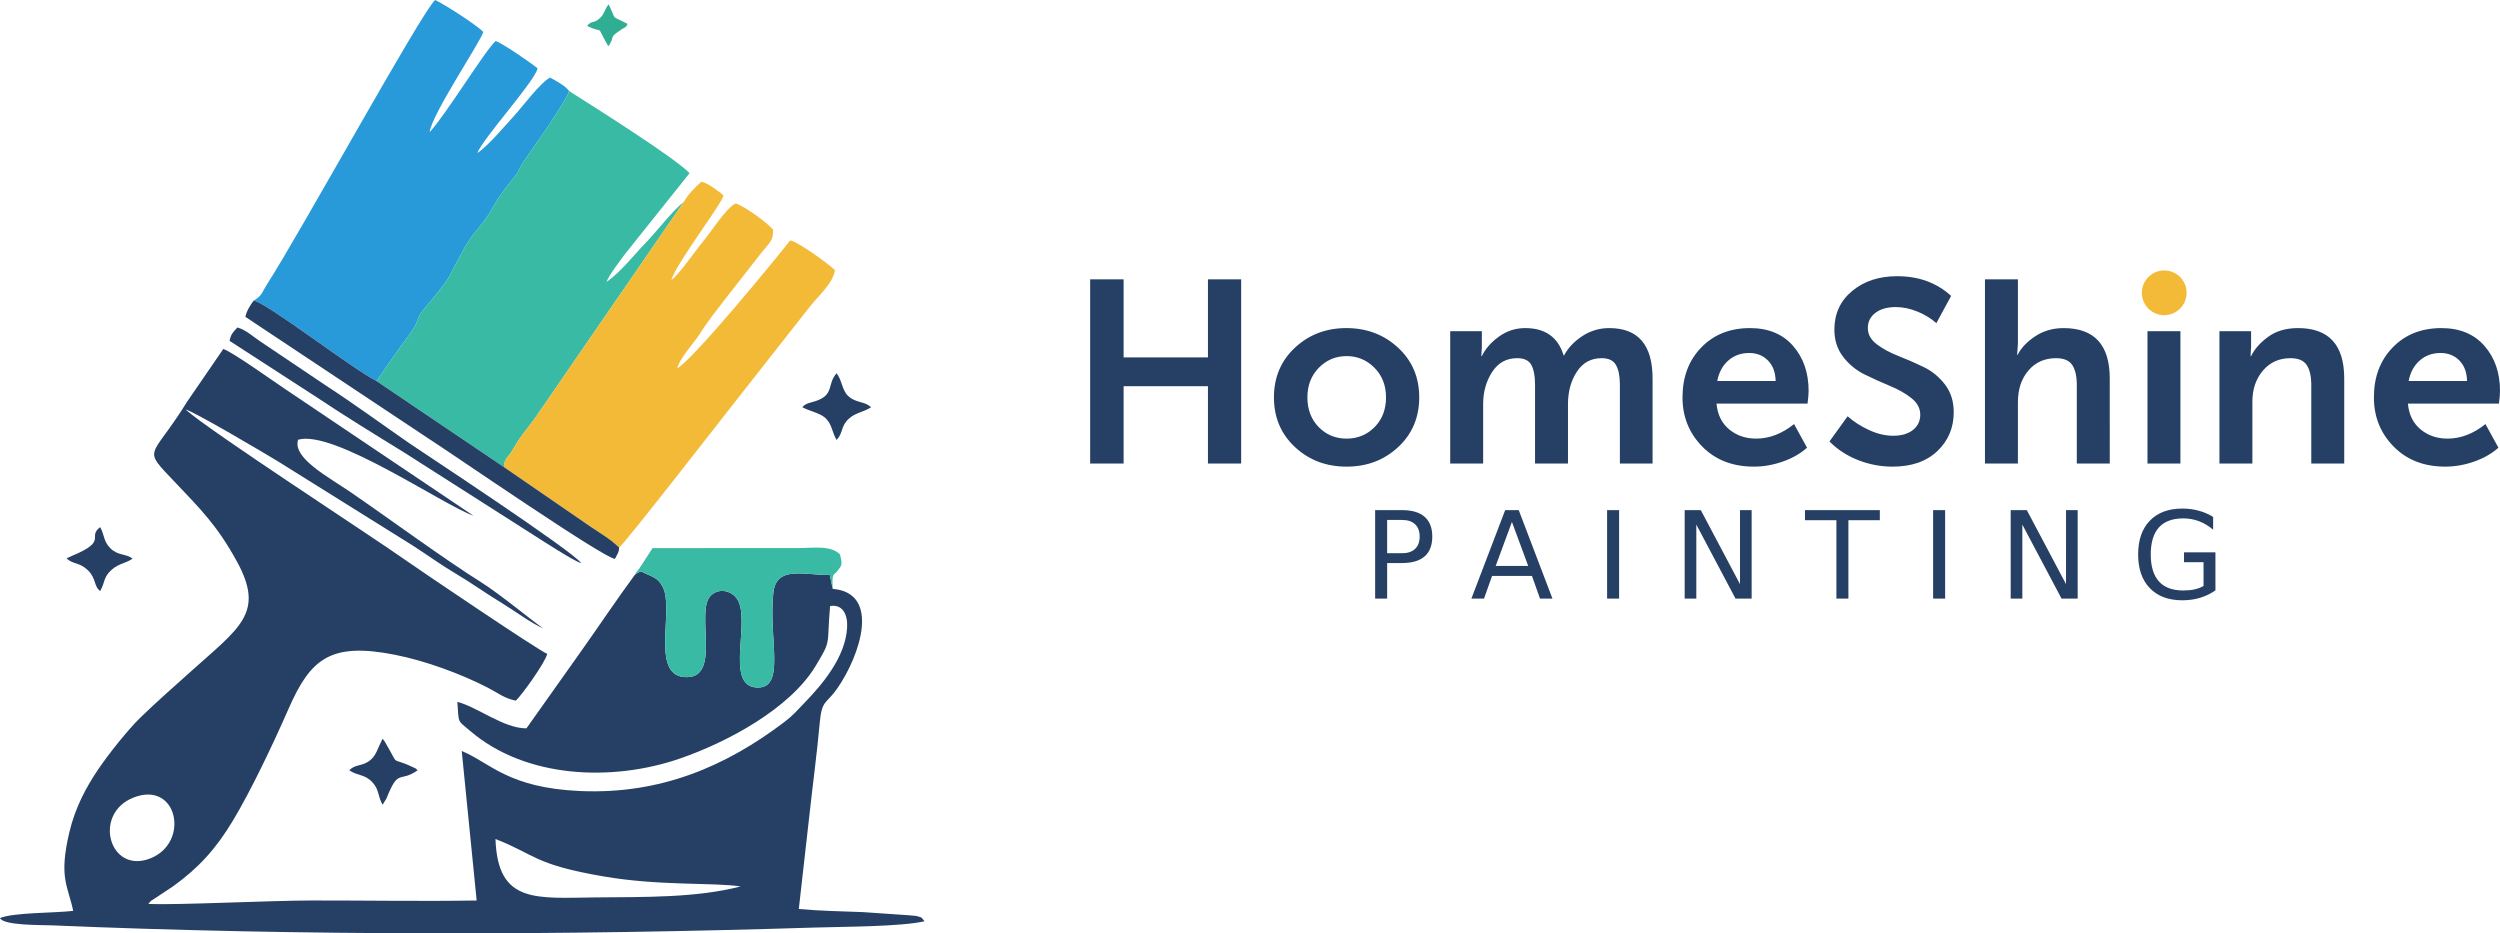 <svg xmlns="http://www.w3.org/2000/svg" xml:space="preserve" width="344.238" height="128.517" version="1.0" style="shape-rendering:geometricPrecision;text-rendering:geometricPrecision;image-rendering:optimizeQuality;fill-rule:evenodd;clip-rule:evenodd" viewBox="0 0 4890.75 1825.9"><defs><style>.fil0{fill:#264065}.fil2{fill:#39baa5}.fil3{fill:#f3ba37}</style></defs><g id="Слой_x0020_1"><g id="_2740317138560"><path class="fil0" d="M969.29 1641.37c77.97 30.27 74.55 49.69 211.2 73.14 110.76 19.01 215.42 11.48 268.37 19.63-86.38 22.38-187.31 20.55-281.87 21.44-117.94 1.12-193.35 13.23-197.7-114.2zm-708.02-81.15c86.53-33.88 111.04 88.82 32.23 119.28-79.78 30.84-112.66-87.78-32.23-119.28m1367.77-408.28-5.76-27.21c-49.15.87-104.39-19.21-110.38 34.72-10.03 90.36 26.02 189.71-33.68 185.47-62.56-4.46-7.89-135.03-38.45-174.79-12.58-16.37-36.55-19.28-50.71-4.45-30.71 32.18 24.14 166.06-52.34 158.76-64.82-6.2-18.57-132.33-41.05-175.83-10.42-20.17-20.12-19.24-42.85-30.95-6.58 3.46-7.63 3.03-12.09 7.17-36.9 50.17-69.24 98.94-105.59 150.13l-106.26 149.9c-43.88.4-95.91-41.81-135.19-51.78 3.42 43.98-1.02 34.52 25.48 57.15 108.96 93.03 277.98 99.07 409.3 53.94 93.69-32.2 215.72-98.03 265.63-180.57 32.26-53.38 21.87-38.1 28.77-117.98 24.81-4.18 34.51 16.93 33.39 41.14-2.69 58.29-48.74 112.24-82.53 147.25-16.68 17.27-23.37 25.65-40.38 38.54-114.82 87.07-242.55 141.67-398.96 134.95-141.89-6.1-175.99-55.15-232.12-78.37l29.21 292.5c-106.23 1.78-215.33-.17-321.97-.03-81.72.1-264.35 9.2-320.24 6.84 7.08-8.59 2.63-4.24 13.77-11.6l35.37-23.51c49.2-35.69 82.77-72.15 116.59-128.5 34.95-58.22 77.29-147.1 108.67-218.56 42.82-97.49 81.72-130.39 208.36-105.24 59.93 11.9 127.81 36.92 180.7 63.99 20.92 10.7 32.36 21.08 55.39 25.67 12.11-11.31 56.97-73.72 61.54-91.55-14.57-4.77-251.77-165.44-270.61-178.75-77.21-54.52-387.91-255.64-437.19-299.36 14.72 2.82 157.07 86.9 181.23 101.73l262.19 163.76c29.68 19.07 56.24 38.62 86.05 56.12 28.07 16.48 58.68 38.5 86.7 55.34 24 14.4 61.55 42.29 83.69 51.21-16.52-10.59-84.65-67.23-122.85-91.07-69.32-43.23-181.44-125.63-254.52-175.66-42.42-29.05-113.7-66.43-102.17-102.23 69.54-20.24 281.78 126.81 343.06 148.68L558.59 761.64c-22.62-14.98-102.98-72.6-121.74-78.98l-70.51 102.75c-71.86 116.43-90.42 87.75-22.48 159.5 47.9 50.59 80.81 82.84 119.33 152.97 56.21 102.37 5.31 129.86-93.79 219.27-31.88 28.78-60.46 53.36-94.89 86.79-24.12 23.41-61.53 70.49-81.65 100.05-23.47 34.48-45.54 74.76-57.19 124.17-21.07 89.37-2.9 104.01 7.53 153.77-35.61 4.34-117.14 2.97-143.18 14.07 6.77 14.87 81.51 13.4 101.37 14.25 484.27 20.65 1007.99 19.63 1491.99 4.31 54.45-1.72 169.27-1.53 215.28-12.33-8.05-9.23-1.94-6.09-15.94-10.32-.46-.14-13.45-1.32-13.83-1.35l-90.86-6.22c-42.45-1.55-83.91-2.33-125.32-6.09l20.73-183.62c6.53-59.6 14.76-119.97 20.25-180.96 4.1-45.42 12.87-35.96 34.4-67.09 45.1-65.19 85.18-186.81-9.04-194.61z"/><path d="M496.28 588.11c25.03 3.5 191.82 132.73 240.29 157.3l48.77-69.92c41.26-53.43 24.49-42.13 38.94-64.14.42-.65 1.1-1.6 1.55-2.22.44-.61 1.18-1.51 1.65-2.12.48-.6 1.26-1.46 1.75-2.06 12.08-14.56 46.7-54.57 52.51-69.76l26.49-49.44c.45-.78 1.04-1.78 1.5-2.56 17.16-28.94 28.94-38.29 41.54-56.6 15.53-22.56 15.62-31.02 47.39-70.62 20.9-26.04 10.97-15.43 23.19-36.25l48.58-69.73c8.73-14.19 39.37-58.36 43.07-71.76-7.27-10.33-25.02-19.67-37.27-26.41-18.19 8.59-54.21 56.95-69.75 73.86-16.86 18.34-51.1 59.57-72.72 73.83 10.36-28.4 114.62-142.65 117.81-165.94-12.14-10.04-68.78-49.16-81.9-53.34-19.88 17.25-96.77 143.24-129.14 178.28 3.75-34.48 99.83-176.92 104.9-195.98C932.47 48.67 866.59 6.67 851.27.02 826.09 21.14 588.53 453.3 522.9 555.32c-10.48 16.3-9.87 22.94-26.6 32.8z" style="fill:#299ad9"/><path class="fil2" d="M736.56 745.4 985.7 913.66c1.11-18.03 8.31-17.62 18.34-35.38 16.78-29.71 29.49-41.03 45.63-64.74l288.17-418.78c-25.02 20.31-51.13 56.04-74.36 79.9-21.67 22.26-49.73 58.17-76.92 76.96 4.18-12.68 27.53-43.02 36.1-54.58L1349 338.79c-27.05-28.94-185.13-128.7-235.53-160.58-3.69 13.4-34.33 57.57-43.07 71.76l-48.58 69.73c-12.22 20.82-2.29 10.21-23.19 36.25-31.77 39.6-31.86 48.06-47.39 70.62-12.6 18.31-24.38 27.66-41.54 56.6-.46.78-1.05 1.78-1.5 2.56l-26.49 49.44c-5.81 15.19-40.43 55.2-52.51 69.76-.49.6-1.27 1.46-1.75 2.06-.47.61-1.21 1.51-1.65 2.12-.45.62-1.13 1.57-1.55 2.22-14.45 22.02 2.33 10.71-38.94 64.14l-48.77 69.92z"/><path class="fil3" d="m1337.84 394.77-288.17 418.78c-16.14 23.71-28.85 35.03-45.63 64.74-10.03 17.76-17.23 17.34-18.34 35.38l168.95 116.2c20.84 14 38.68 24.13 56.58 41.22 10.43-6.98 200.19-251.26 214.04-268.79l158.07-201.14c15.89-21.01 46.45-46.16 50-72.92-13.43-12.77-72.95-55.86-87.46-57.92-35.76 45.28-186.24 228.6-220.63 250.23 2.43-17.61 35.12-53.23 44.67-68.64 14.66-23.69 31.79-44.52 48.12-66.03l74.56-95.32c10.47-13.02 20.71-19.57 19.83-41.25-10.23-13.01-56.45-46.16-73.11-51.38-18.17 7.86-48.42 56.05-63.76 74.32-15.74 18.74-48.56 67.12-62.22 75.34 10.74-34.14 98.94-148.75 102.18-165.38-8.7-7.2-30.68-24.46-43.29-26.7-11.71 9.79-27.53 26.65-34.38 39.27z"/><path class="fil2" d="M1241.72 1124.83c4.46-4.15 5.51-3.72 12.09-7.17 22.72 11.71 32.42 10.78 42.85 30.95 22.48 43.5-23.77 169.64 41.05 175.83 76.48 7.3 21.62-126.58 52.34-158.76 14.16-14.83 38.13-11.93 50.71 4.45 30.56 39.76-24.11 170.32 38.45 174.79 59.7 4.25 23.65-95.11 33.68-185.47 5.99-53.93 61.23-33.85 110.38-34.72l5.76 27.21c-1.67-32.45 1.44-25.25 8.88-34.5 9.85-12.28 10.03-12.76 5.5-32.71-17.88-18.42-51.87-12.6-81.75-12.6l-285.1.16-26.1 40.26c-5.48 7.63-3.21 2.2-8.74 12.29z"/><path class="fil0" d="M1211.22 1071.08c-17.9-17.1-35.74-27.22-56.58-41.22l-168.95-116.2L736.55 745.4c-48.46-24.56-215.25-153.8-240.29-157.3-6.79 8.89-13.79 20.04-16.22 31.77l357.71 237.69c51.49 33.21 341.59 233.35 365.28 235.79 3.76-8.03 8.2-12.72 8.17-22.27zM449.08 666.81l169.7 109.83c55.54 37.05 112.81 72.23 171.64 108.45l255.51 162.92c18.6 11.81 75.16 48.53 91.21 54-11.76-21.11-316.27-221-334.24-233.4-55.54-38.36-107.36-76.7-165.64-114.57l-127.52-85.72c-14.11-9.43-28.77-23.11-45.28-27.64-9.46 10.18-12.43 12.62-15.38 26.13m234.32 840.22c17.04 11.51 30.07 6.93 45.47 23.73 13.45 14.67 10.26 28.63 19.76 43.54l7.68-12.92c23.57-59.09 24.32-29.24 60.59-54.35-5.54-5.07 1.34-1.29-11.02-7.1-45.2-21.23-21.87 3.67-53.2-49.1l-4.05-5.61c-.66 1-1.34 2.34-1.76 3.14-7.94 15.26-10.47 28.65-22.26 38.53-15.44 12.94-30.48 7.71-41.21 20.13zm886.16-710.42c12.73 7.16 32.92 11.08 43.47 19.74 14.94 12.25 14.24 29.04 23.62 44.35 12.99-13.53 7.69-26.07 23.21-40.9 13.38-12.8 29.73-13.38 44.3-23.19l-4.91-3.6c-.58-.31-1.85-1.18-2.58-1.54-.74-.36-1.91-.93-2.74-1.3-9.43-4.1-24.16-5.22-35.08-15.84-11.58-11.26-11.86-31.25-22.19-44.07-19.3 21.06-3.29 42.8-42.7 54.94-9.94 3.06-17.83 3.69-24.39 11.41zM196.09 1156.18c10.15-18.72 5.89-26.64 22.11-41.35 14.42-13.09 29.97-13.08 41.17-22.21-14.03-9.97-28.55-5.41-43.3-19.94-13.7-13.49-11.17-24.68-19.99-41.51-26.67 19.8 16.91 26.59-56.07 56.58l-6.33 3.13c-.61-.95-2.22 1.07-3.24 1.75 12.81 11.95 25.16 6.76 42.13 23.54 15.73 15.57 11.1 31.84 23.51 40.03z"/><path d="M1148.37 50.68c35.09 17.16 16.71-5.09 37.35 32.19 4.59 8.3 1.85 3.74 4.95 7.24 13.84-21.33-1.38-15.07 25.8-32.94 9.06-5.96 6.99-1.77 11.28-10.43-35.79-18.93-19.66-3.29-37.08-38.21-7.72 8.94-7.5 17.54-16.14 26.01-13.12 12.86-15.89 4.11-26.16 16.14" style="fill:#30ae94"/><path d="M2132.66 906.8V546.42h65.48V699.2h164.96V546.42h64.97V906.8h-64.97V755.54h-164.96V906.8zm400.66-32.23c-27.41-25.55-41.12-57.95-41.12-97.2s13.71-71.65 41.12-97.2 60.91-38.32 100.5-38.32c39.93 0 73.68 12.77 101.26 38.32 27.57 25.54 41.36 57.95 41.36 97.2s-13.7 71.65-41.11 97.2c-27.41 25.54-61.08 38.32-101.01 38.32s-73.6-12.77-101.01-38.32zm24.36-97.2c0 23.69 7.36 43.06 22.08 58.12s32.91 22.59 54.56 22.59c21.66 0 39.93-7.53 54.82-22.59s22.33-34.43 22.33-58.12c0-23.35-7.53-42.64-22.59-57.86s-33.25-22.84-54.57-22.84-39.42 7.61-54.31 22.84c-14.88 15.23-22.33 34.52-22.33 57.86zm279.35 129.43V647.93h61.92v30.46l-1.01 18.27h1.01q10.155-21.315 33.24-38.07c15.4-11.16 32.57-16.75 51.52-16.75 39.25 0 64.3 17.76 75.12 53.29h1.01c7.79-14.55 19.63-27.07 35.53-37.56 15.91-10.49 33.5-15.73 52.79-15.73 56.51 0 84.76 32.83 84.76 98.47v166.48h-63.95V752.48c0-16.58-2.54-29.35-7.61-38.32s-14.38-13.45-27.92-13.45c-20.98 0-37.22 8.88-48.73 26.64-11.51 17.77-17.26 38.83-17.26 63.2v116.23h-64.46V752.47c0-16.58-2.37-29.35-7.1-38.32-4.74-8.97-14.04-13.45-27.92-13.45-20.98 0-37.3 9.05-48.98 27.15-11.67 18.1-17.51 39-17.51 62.69v116.23h-64.46zm454.46-129.43c0-39.93 12.27-72.5 36.8-97.71s56.26-37.81 95.17-37.81c35.87 0 63.95 11.59 84.26 34.77 20.3 23.18 30.46 52.53 30.46 88.06q0 8.625-2.04 24.87h-178.16c2.03 21.66 10.32 38.49 24.87 50.5s32.15 18.02 52.79 18.02c25.72 0 50.42-9.48 74.1-28.43l25.38 46.19c-12.86 11.51-28.67 20.56-47.46 27.15-18.78 6.6-37.64 9.9-56.59 9.9q-62.43 0-101.01-39.33c-25.72-26.23-38.58-58.29-38.58-96.19zm68.02-31.98h114.2c-.34-16.92-5.33-30.29-14.98-40.1-9.64-9.82-21.91-14.72-36.8-14.72-16.24 0-29.95 4.99-41.11 14.98-11.17 9.98-18.27 23.26-21.32 39.84zm219.45 118.26 35.53-49.24c11.85 10.49 25.8 19.46 41.87 26.9 16.08 7.45 31.9 11.17 47.46 11.17 16.24 0 29.1-3.81 38.57-11.42 9.48-7.61 14.21-17.51 14.21-29.69 0-12.52-5.75-23.35-17.26-32.48-11.5-9.14-25.46-17.09-41.87-23.86s-32.91-14.21-49.49-22.33-30.62-19.63-42.13-34.52c-11.5-14.89-17.26-32.65-17.26-53.29q0-46.695 34.77-75.63c23.18-19.29 52.54-28.93 88.06-28.93 42.3 0 77.49 12.86 105.58 38.58l-28.93 53.29c-10.15-9.13-22.42-16.67-36.8-22.59-14.39-5.92-28.51-8.89-42.38-8.89-16.58 0-29.86 3.73-39.84 11.17s-14.98 17.42-14.98 29.95c0 12.18 5.75 22.67 17.26 31.47 11.5 8.8 25.46 16.41 41.87 22.84 16.42 6.43 32.91 13.62 49.49 21.57s30.62 19.37 42.13 34.26 17.26 32.99 17.26 54.31c0 30.46-10.66 55.83-31.98 76.14q-31.98 30.45-87.81 30.45c-23.01 0-45.34-4.23-67-12.69s-40.44-20.64-56.34-36.55zm304.22 43.15V546.42h64.46V672.3l-1.52 21.83h1.01c7.1-13.88 18.7-26.05 34.77-36.55 16.07-10.49 34.43-15.73 55.07-15.73 60.23 0 90.35 32.83 90.35 98.47V906.8h-64.46V753.51c0-17.25-2.96-30.37-8.89-39.33-5.92-8.97-16.5-13.45-31.72-13.45-22.34 0-40.35 8.03-54.06 24.11-13.71 16.07-20.56 36.63-20.56 61.67V906.8h-64.46zm317.92 0V647.93h64.46V906.8zm140.78 0V647.93h61.92v30.46l-1.01 18.27h1.01c6.77-13.88 17.93-26.48 33.5-37.81 15.57-11.34 35.03-17.01 58.37-17.01 60.23 0 90.35 32.83 90.35 98.47v166.48h-64.46V753.5c0-17.25-2.96-30.37-8.89-39.33-5.92-8.97-16.5-13.45-31.72-13.45-22.34 0-40.35 8.12-54.06 24.36s-20.56 36.37-20.56 60.4v121.31h-64.46zm302.18-129.43c0-39.93 12.27-72.5 36.8-97.71s56.26-37.81 95.17-37.81c35.87 0 63.95 11.59 84.26 34.77 20.3 23.18 30.46 52.53 30.46 88.06q0 8.625-2.04 24.87h-178.16c2.03 21.66 10.32 38.49 24.87 50.5s32.15 18.02 52.79 18.02c25.72 0 50.42-9.48 74.1-28.43l25.38 46.19c-12.86 11.51-28.67 20.56-47.46 27.15-18.78 6.6-37.64 9.9-56.59 9.9q-62.43 0-101.01-39.33c-25.72-26.23-38.58-58.29-38.58-96.19zm68.02-31.98h114.2c-.34-16.92-5.33-30.29-14.98-40.1-9.64-9.82-21.91-14.72-36.8-14.72-16.24 0-29.95 4.99-41.11 14.98-11.17 9.98-18.27 23.26-21.32 39.84zm-1998.41 271.82v65.04h29.44c10.88 0 19.3-2.81 25.24-8.47 5.97-5.65 8.94-13.69 8.94-24.13 0-10.33-2.97-18.32-8.94-23.98-5.94-5.66-14.36-8.47-25.24-8.47h-29.44zm-23.5-19.23h52.94c19.38 0 34.07 4.39 43.99 13.14 9.93 8.78 14.87 21.64 14.87 38.53 0 17.09-4.95 29.99-14.87 38.73-9.93 8.75-24.61 13.1-43.99 13.1h-29.44v69.55h-23.5V997.97zm267.61 23.07-31.77 86.13h63.66zm-13.21-23.07h26.55l65.96 173.06h-24.34l-15.79-44.39h-77.98l-15.79 44.39h-24.68zm199.4 0h23.5v173.06h-23.5zm151.76 0h31.57l76.67 144.77V997.98h22.79v173.06h-31.57l-76.68-144.77v144.77h-22.79V997.98zm235.32 0h146.47v19.71h-61.48v153.35h-23.5v-153.35h-61.48v-19.71zm250.71 0h23.5v173.06h-23.5zm151.76 0h31.57l76.67 144.77V997.98h22.79v173.06h-31.57l-76.68-144.77v144.77h-22.79V997.98zm377.28 148.33v-46.49h-38.22v-19.23h61.48v74.3c-9.06 6.41-19.03 11.28-29.91 14.56-10.92 3.29-22.55 4.91-34.9 4.91-27.06 0-48.23-7.92-63.5-23.7s-22.91-37.78-22.91-65.99c0-28.25 7.64-50.29 22.91-66.07 15.27-15.79 36.44-23.7 63.5-23.7 11.28 0 22 1.39 32.17 4.15 10.16 2.77 19.54 6.85 28.13 12.23v24.93c-8.66-7.32-17.84-12.82-27.62-16.54-9.73-3.68-19.98-5.54-30.74-5.54-21.16 0-37.07 5.89-47.71 17.72s-15.95 29.44-15.95 52.82c0 23.34 5.31 40.91 15.95 52.74 10.6 11.83 26.51 17.73 47.67 17.73 8.27 0 15.67-.71 22.16-2.14 6.49-1.42 12.31-3.68 17.49-6.69" style="fill:#264065;fill-rule:nonzero"/><path class="fil3" d="M4233.86 529.04c24.18 0 43.78 19.6 43.78 43.78 0 24.19-19.6 43.78-43.78 43.78-24.17 0-43.78-19.6-43.78-43.78s19.6-43.78 43.78-43.78"/></g></g></svg>